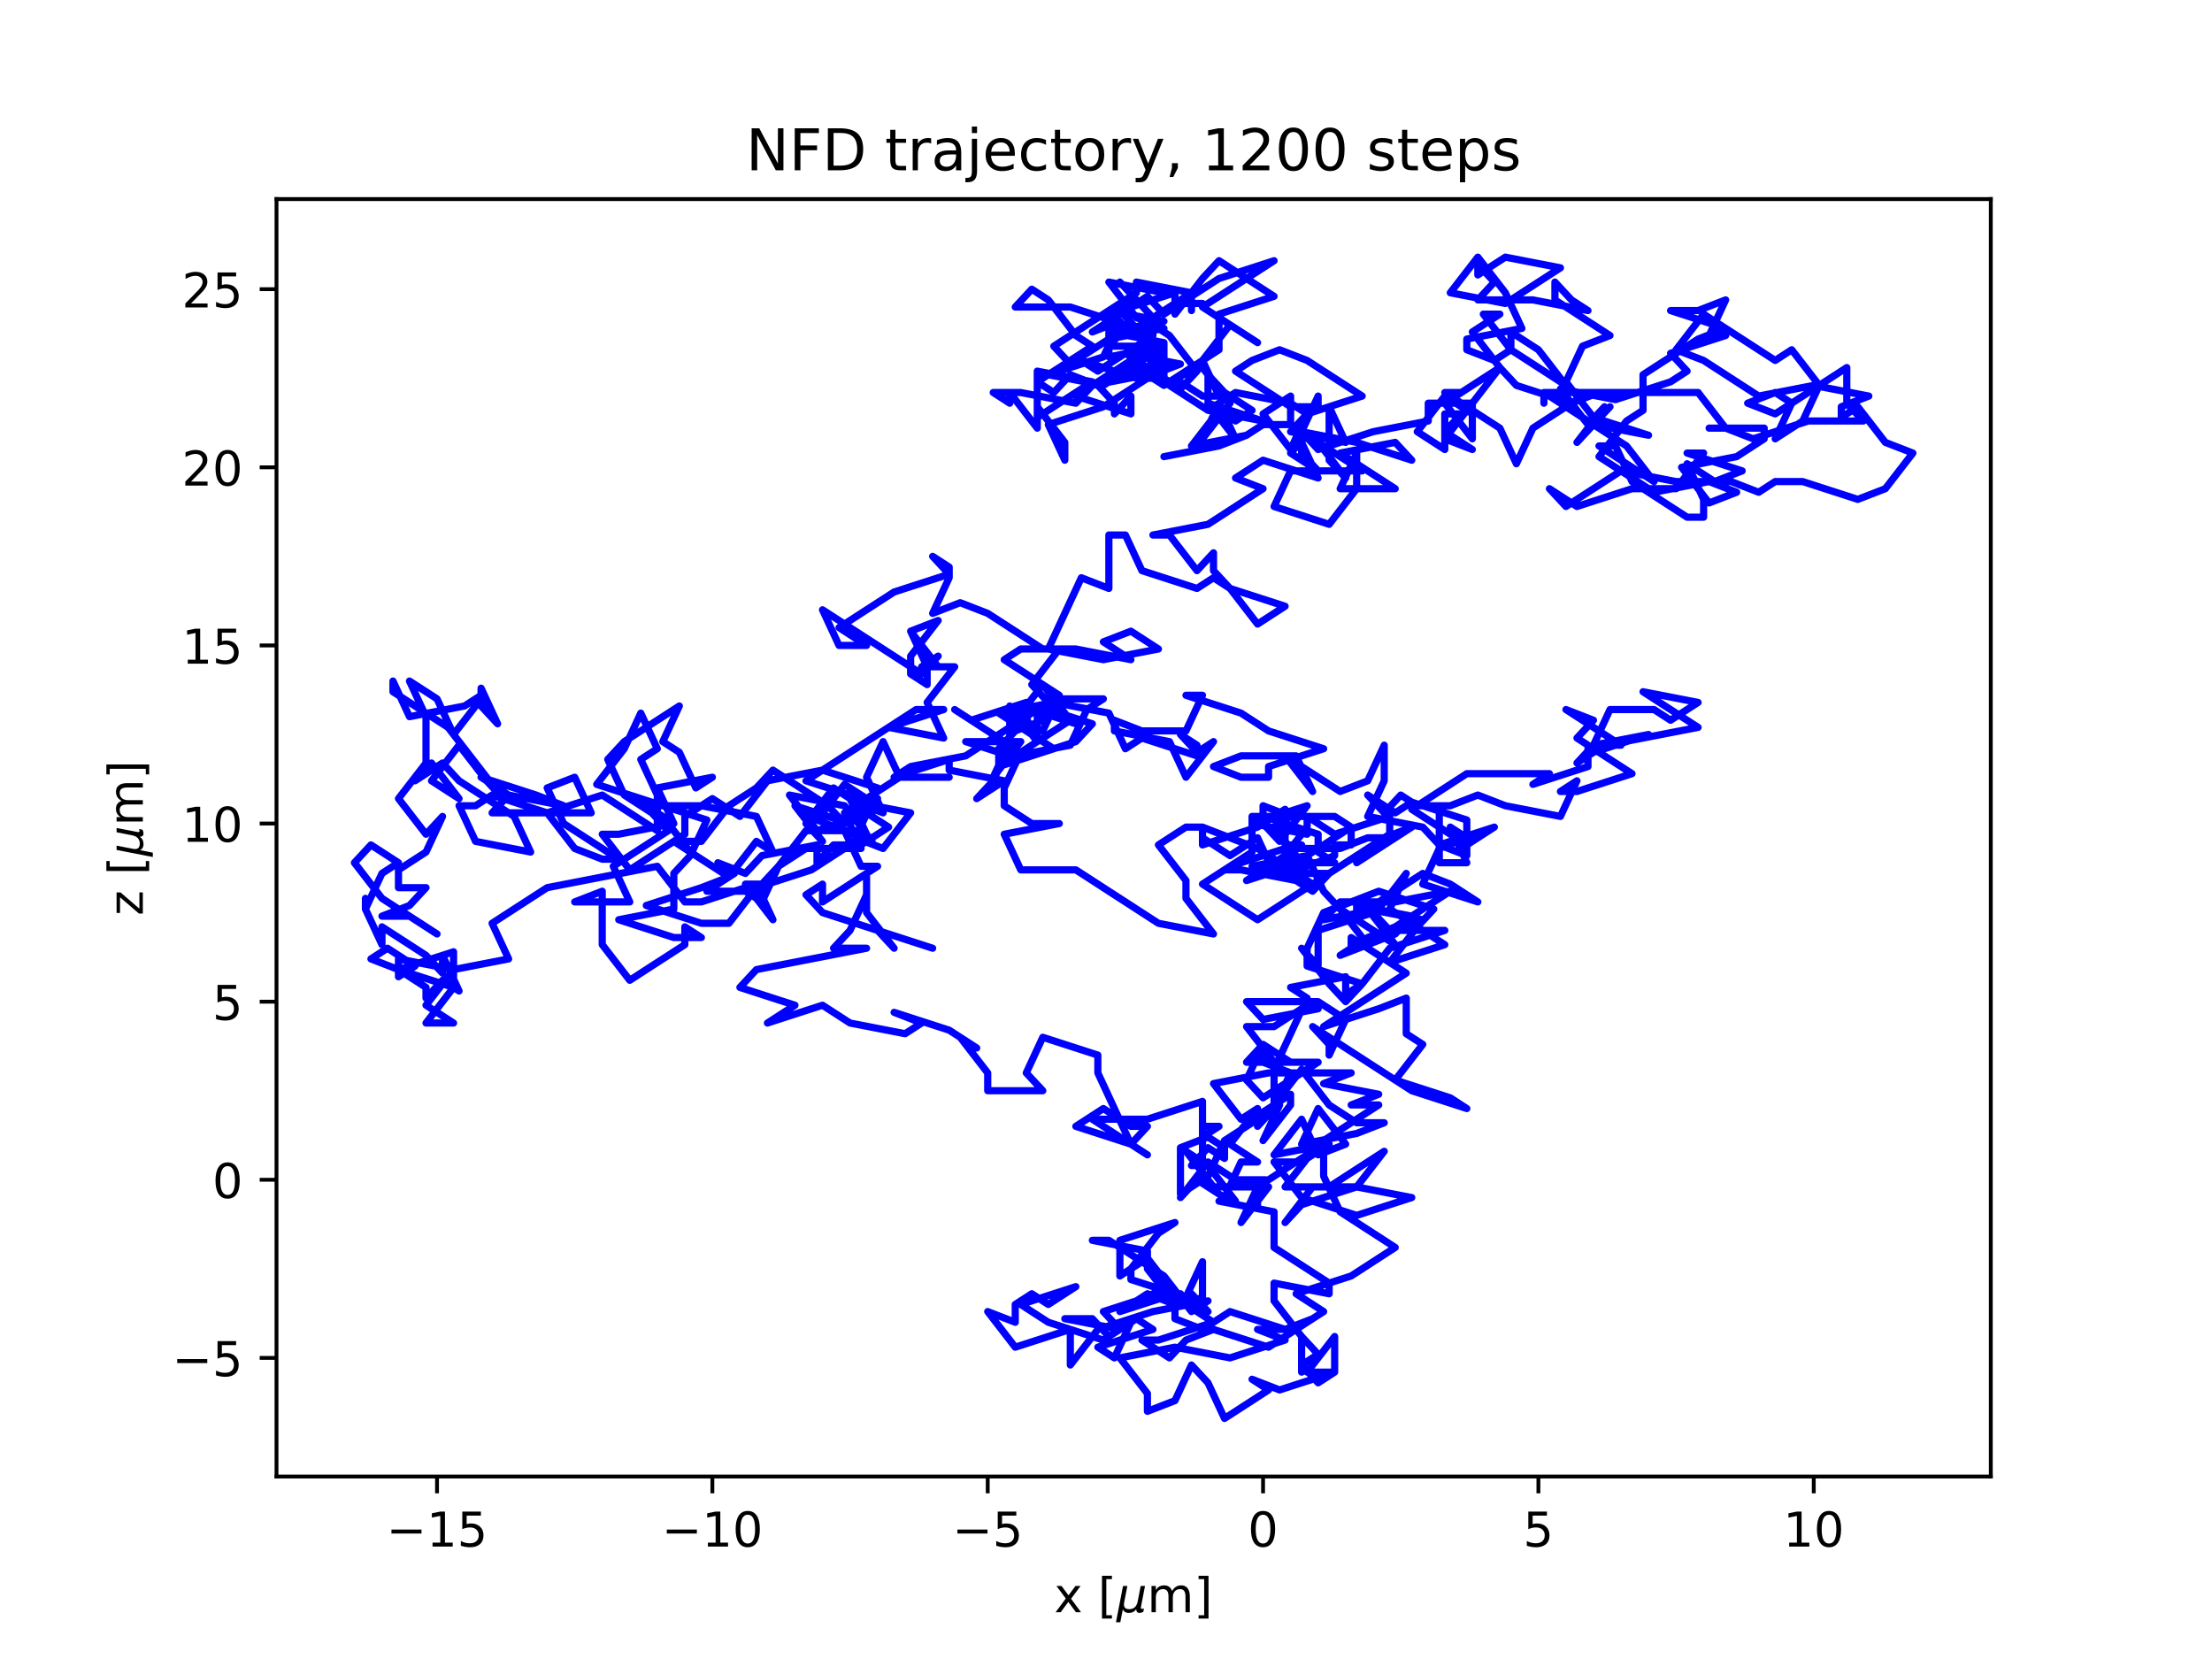 <?xml version="1.0" encoding="utf-8" standalone="no"?>
<!DOCTYPE svg PUBLIC "-//W3C//DTD SVG 1.1//EN"
  "http://www.w3.org/Graphics/SVG/1.1/DTD/svg11.dtd">
<!-- Created with matplotlib (https://matplotlib.org/) -->
<svg height="345.6pt" version="1.1" viewBox="0 0 460.8 345.6" width="460.8pt" xmlns="http://www.w3.org/2000/svg" xmlns:xlink="http://www.w3.org/1999/xlink">
 <defs>
  <style type="text/css">*{stroke-linecap:butt;stroke-linejoin:round;}</style>
 </defs>
 <g id="figure_1">
  <g id="patch_1">
   <path d="M 0 345.6 
L 460.8 345.6 
L 460.8 0 
L 0 0 
z
" style="fill:#ffffff;"/>
  </g>
  <g id="axes_1">
   <g id="patch_2">
    <path d="M 57.6 307.584 
L 414.72 307.584 
L 414.72 41.472 
L 57.6 41.472 
z
" style="fill:#ffffff;"/>
   </g>
   <g id="matplotlib.axis_1">
    <g id="xtick_1">
     <g id="line2d_1">
      <defs>
       <path d="M 0 0 
L 0 3.5 
" id="m01e7ae43e6" style="stroke:#000000;stroke-width:0.8;"/>
      </defs>
      <g>
       <use style="stroke:#000000;stroke-width:0.8;" x="91.041" xlink:href="#m01e7ae43e6" y="307.584"/>
      </g>
     </g>
     <g id="text_1">
      <!-- −15 -->
      <g transform="translate(80.488 322.182)scale(0.1 -0.1)">
       <defs>
        <path d="M 10.594 35.5 
L 73.188 35.5 
L 73.188 27.203 
L 10.594 27.203 
z
" id="DejaVuSans-8722"/>
        <path d="M 12.406 8.297 
L 28.516 8.297 
L 28.516 63.922 
L 10.984 60.406 
L 10.984 69.391 
L 28.422 72.906 
L 38.281 72.906 
L 38.281 8.297 
L 54.391 8.297 
L 54.391 0 
L 12.406 0 
z
" id="DejaVuSans-49"/>
        <path d="M 10.797 72.906 
L 49.516 72.906 
L 49.516 64.594 
L 19.828 64.594 
L 19.828 46.734 
Q 21.969 47.469 24.109 47.828 
Q 26.266 48.188 28.422 48.188 
Q 40.625 48.188 47.75 41.5 
Q 54.891 34.812 54.891 23.391 
Q 54.891 11.625 47.562 5.094 
Q 40.234 -1.422 26.906 -1.422 
Q 22.312 -1.422 17.547 -0.641 
Q 12.797 0.141 7.719 1.703 
L 7.719 11.625 
Q 12.109 9.234 16.797 8.062 
Q 21.484 6.891 26.703 6.891 
Q 35.156 6.891 40.078 11.328 
Q 45.016 15.766 45.016 23.391 
Q 45.016 31 40.078 35.438 
Q 35.156 39.891 26.703 39.891 
Q 22.75 39.891 18.812 39.016 
Q 14.891 38.141 10.797 36.281 
z
" id="DejaVuSans-53"/>
       </defs>
       <use xlink:href="#DejaVuSans-8722"/>
       <use x="83.789" xlink:href="#DejaVuSans-49"/>
       <use x="147.412" xlink:href="#DejaVuSans-53"/>
      </g>
     </g>
    </g>
    <g id="xtick_2">
     <g id="line2d_2">
      <g>
       <use style="stroke:#000000;stroke-width:0.8;" x="148.4" xlink:href="#m01e7ae43e6" y="307.584"/>
      </g>
     </g>
     <g id="text_2">
      <!-- −10 -->
      <g transform="translate(137.848 322.182)scale(0.1 -0.1)">
       <defs>
        <path d="M 31.781 66.406 
Q 24.172 66.406 20.328 58.906 
Q 16.5 51.422 16.5 36.375 
Q 16.5 21.391 20.328 13.891 
Q 24.172 6.391 31.781 6.391 
Q 39.453 6.391 43.281 13.891 
Q 47.125 21.391 47.125 36.375 
Q 47.125 51.422 43.281 58.906 
Q 39.453 66.406 31.781 66.406 
z
M 31.781 74.219 
Q 44.047 74.219 50.516 64.516 
Q 56.984 54.828 56.984 36.375 
Q 56.984 17.969 50.516 8.266 
Q 44.047 -1.422 31.781 -1.422 
Q 19.531 -1.422 13.062 8.266 
Q 6.594 17.969 6.594 36.375 
Q 6.594 54.828 13.062 64.516 
Q 19.531 74.219 31.781 74.219 
z
" id="DejaVuSans-48"/>
       </defs>
       <use xlink:href="#DejaVuSans-8722"/>
       <use x="83.789" xlink:href="#DejaVuSans-49"/>
       <use x="147.412" xlink:href="#DejaVuSans-48"/>
      </g>
     </g>
    </g>
    <g id="xtick_3">
     <g id="line2d_3">
      <g>
       <use style="stroke:#000000;stroke-width:0.8;" x="205.759" xlink:href="#m01e7ae43e6" y="307.584"/>
      </g>
     </g>
     <g id="text_3">
      <!-- −5 -->
      <g transform="translate(198.388 322.182)scale(0.1 -0.1)">
       <use xlink:href="#DejaVuSans-8722"/>
       <use x="83.789" xlink:href="#DejaVuSans-53"/>
      </g>
     </g>
    </g>
    <g id="xtick_4">
     <g id="line2d_4">
      <g>
       <use style="stroke:#000000;stroke-width:0.8;" x="263.119" xlink:href="#m01e7ae43e6" y="307.584"/>
      </g>
     </g>
     <g id="text_4">
      <!-- 0 -->
      <g transform="translate(259.938 322.182)scale(0.1 -0.1)">
       <use xlink:href="#DejaVuSans-48"/>
      </g>
     </g>
    </g>
    <g id="xtick_5">
     <g id="line2d_5">
      <g>
       <use style="stroke:#000000;stroke-width:0.8;" x="320.478" xlink:href="#m01e7ae43e6" y="307.584"/>
      </g>
     </g>
     <g id="text_5">
      <!-- 5 -->
      <g transform="translate(317.297 322.182)scale(0.1 -0.1)">
       <use xlink:href="#DejaVuSans-53"/>
      </g>
     </g>
    </g>
    <g id="xtick_6">
     <g id="line2d_6">
      <g>
       <use style="stroke:#000000;stroke-width:0.8;" x="377.838" xlink:href="#m01e7ae43e6" y="307.584"/>
      </g>
     </g>
     <g id="text_6">
      <!-- 10 -->
      <g transform="translate(371.475 322.182)scale(0.1 -0.1)">
       <use xlink:href="#DejaVuSans-49"/>
       <use x="63.623" xlink:href="#DejaVuSans-48"/>
      </g>
     </g>
    </g>
    <g id="text_7">
     <!-- x [${\mu}$m] -->
     <g transform="translate(219.61 335.862)scale(0.1 -0.1)">
      <defs>
       <path d="M 54.891 54.688 
L 35.109 28.078 
L 55.906 0 
L 45.312 0 
L 29.391 21.484 
L 13.484 0 
L 2.875 0 
L 24.125 28.609 
L 4.688 54.688 
L 15.281 54.688 
L 29.781 35.203 
L 44.281 54.688 
z
" id="DejaVuSans-120"/>
       <path id="DejaVuSans-32"/>
       <path d="M 8.594 75.984 
L 29.297 75.984 
L 29.297 69 
L 17.578 69 
L 17.578 -6.203 
L 29.297 -6.203 
L 29.297 -13.188 
L 8.594 -13.188 
z
" id="DejaVuSans-91"/>
       <path d="M -1.312 -20.797 
L 13.375 54.688 
L 22.406 54.688 
L 15.766 20.656 
Q 15.578 19.625 15.422 18.359 
Q 15.281 17.094 15.281 15.828 
Q 15.281 11.281 18.141 8.828 
Q 21 6.391 26.312 6.391 
Q 33.547 6.391 37.984 10.484 
Q 42.438 14.594 44 22.797 
L 50.203 54.688 
L 59.188 54.688 
L 51.031 12.641 
Q 50.828 11.719 50.75 11.031 
Q 50.688 10.359 50.688 9.812 
Q 50.688 8.297 51.297 7.594 
Q 51.906 6.891 53.219 6.891 
Q 53.719 6.891 54.562 7.125 
Q 55.422 7.375 56.984 8.016 
L 55.609 0.781 
Q 53.469 -0.297 51.516 -0.859 
Q 49.562 -1.422 47.703 -1.422 
Q 44.484 -1.422 42.656 0.625 
Q 40.828 2.688 40.828 6.297 
Q 38.094 2.391 34.297 0.484 
Q 30.516 -1.422 25.391 -1.422 
Q 20.844 -1.422 17.453 0.672 
Q 14.062 2.781 12.984 6.203 
L 7.719 -20.797 
z
" id="DejaVuSans-Oblique-956"/>
       <path d="M 52 44.188 
Q 55.375 50.25 60.062 53.125 
Q 64.75 56 71.094 56 
Q 79.641 56 84.281 50.016 
Q 88.922 44.047 88.922 33.016 
L 88.922 0 
L 79.891 0 
L 79.891 32.719 
Q 79.891 40.578 77.094 44.375 
Q 74.312 48.188 68.609 48.188 
Q 61.625 48.188 57.562 43.547 
Q 53.516 38.922 53.516 30.906 
L 53.516 0 
L 44.484 0 
L 44.484 32.719 
Q 44.484 40.625 41.703 44.406 
Q 38.922 48.188 33.109 48.188 
Q 26.219 48.188 22.156 43.531 
Q 18.109 38.875 18.109 30.906 
L 18.109 0 
L 9.078 0 
L 9.078 54.688 
L 18.109 54.688 
L 18.109 46.188 
Q 21.188 51.219 25.484 53.609 
Q 29.781 56 35.688 56 
Q 41.656 56 45.828 52.969 
Q 50 49.953 52 44.188 
z
" id="DejaVuSans-109"/>
       <path d="M 30.422 75.984 
L 30.422 -13.188 
L 9.719 -13.188 
L 9.719 -6.203 
L 21.391 -6.203 
L 21.391 69 
L 9.719 69 
L 9.719 75.984 
z
" id="DejaVuSans-93"/>
      </defs>
      <use transform="translate(0 0.016)" xlink:href="#DejaVuSans-120"/>
      <use transform="translate(59.18 0.016)" xlink:href="#DejaVuSans-32"/>
      <use transform="translate(90.967 0.016)" xlink:href="#DejaVuSans-91"/>
      <use transform="translate(129.98 0.016)" xlink:href="#DejaVuSans-Oblique-956"/>
      <use transform="translate(193.604 0.016)" xlink:href="#DejaVuSans-109"/>
      <use transform="translate(291.016 0.016)" xlink:href="#DejaVuSans-93"/>
     </g>
    </g>
   </g>
   <g id="matplotlib.axis_2">
    <g id="ytick_1">
     <g id="line2d_7">
      <defs>
       <path d="M 0 0 
L -3.5 0 
" id="mb84fc7df20" style="stroke:#000000;stroke-width:0.8;"/>
      </defs>
      <g>
       <use style="stroke:#000000;stroke-width:0.8;" x="57.6" xlink:href="#mb84fc7df20" y="282.873"/>
      </g>
     </g>
     <g id="text_8">
      <!-- −5 -->
      <g transform="translate(35.858 286.672)scale(0.1 -0.1)">
       <use xlink:href="#DejaVuSans-8722"/>
       <use x="83.789" xlink:href="#DejaVuSans-53"/>
      </g>
     </g>
    </g>
    <g id="ytick_2">
     <g id="line2d_8">
      <g>
       <use style="stroke:#000000;stroke-width:0.8;" x="57.6" xlink:href="#mb84fc7df20" y="245.768"/>
      </g>
     </g>
     <g id="text_9">
      <!-- 0 -->
      <g transform="translate(44.237 249.567)scale(0.1 -0.1)">
       <use xlink:href="#DejaVuSans-48"/>
      </g>
     </g>
    </g>
    <g id="ytick_3">
     <g id="line2d_9">
      <g>
       <use style="stroke:#000000;stroke-width:0.8;" x="57.6" xlink:href="#mb84fc7df20" y="208.664"/>
      </g>
     </g>
     <g id="text_10">
      <!-- 5 -->
      <g transform="translate(44.237 212.463)scale(0.1 -0.1)">
       <use xlink:href="#DejaVuSans-53"/>
      </g>
     </g>
    </g>
    <g id="ytick_4">
     <g id="line2d_10">
      <g>
       <use style="stroke:#000000;stroke-width:0.8;" x="57.6" xlink:href="#mb84fc7df20" y="171.56"/>
      </g>
     </g>
     <g id="text_11">
      <!-- 10 -->
      <g transform="translate(37.875 175.359)scale(0.1 -0.1)">
       <use xlink:href="#DejaVuSans-49"/>
       <use x="63.623" xlink:href="#DejaVuSans-48"/>
      </g>
     </g>
    </g>
    <g id="ytick_5">
     <g id="line2d_11">
      <g>
       <use style="stroke:#000000;stroke-width:0.8;" x="57.6" xlink:href="#mb84fc7df20" y="134.455"/>
      </g>
     </g>
     <g id="text_12">
      <!-- 15 -->
      <g transform="translate(37.875 138.255)scale(0.1 -0.1)">
       <use xlink:href="#DejaVuSans-49"/>
       <use x="63.623" xlink:href="#DejaVuSans-53"/>
      </g>
     </g>
    </g>
    <g id="ytick_6">
     <g id="line2d_12">
      <g>
       <use style="stroke:#000000;stroke-width:0.8;" x="57.6" xlink:href="#mb84fc7df20" y="97.351"/>
      </g>
     </g>
     <g id="text_13">
      <!-- 20 -->
      <g transform="translate(37.875 101.15)scale(0.1 -0.1)">
       <defs>
        <path d="M 19.188 8.297 
L 53.609 8.297 
L 53.609 0 
L 7.328 0 
L 7.328 8.297 
Q 12.938 14.109 22.625 23.891 
Q 32.328 33.688 34.812 36.531 
Q 39.547 41.844 41.422 45.531 
Q 43.312 49.219 43.312 52.781 
Q 43.312 58.594 39.234 62.25 
Q 35.156 65.922 28.609 65.922 
Q 23.969 65.922 18.812 64.312 
Q 13.672 62.703 7.812 59.422 
L 7.812 69.391 
Q 13.766 71.781 18.938 73 
Q 24.125 74.219 28.422 74.219 
Q 39.75 74.219 46.484 68.547 
Q 53.219 62.891 53.219 53.422 
Q 53.219 48.922 51.531 44.891 
Q 49.859 40.875 45.406 35.406 
Q 44.188 33.984 37.641 27.219 
Q 31.109 20.453 19.188 8.297 
z
" id="DejaVuSans-50"/>
       </defs>
       <use xlink:href="#DejaVuSans-50"/>
       <use x="63.623" xlink:href="#DejaVuSans-48"/>
      </g>
     </g>
    </g>
    <g id="ytick_7">
     <g id="line2d_13">
      <g>
       <use style="stroke:#000000;stroke-width:0.8;" x="57.6" xlink:href="#mb84fc7df20" y="60.247"/>
      </g>
     </g>
     <g id="text_14">
      <!-- 25 -->
      <g transform="translate(37.875 64.046)scale(0.1 -0.1)">
       <use xlink:href="#DejaVuSans-50"/>
       <use x="63.623" xlink:href="#DejaVuSans-53"/>
      </g>
     </g>
    </g>
    <g id="text_15">
     <!-- z [${\mu}$m] -->
     <g transform="translate(29.758 190.728)rotate(-90)scale(0.1 -0.1)">
      <defs>
       <path d="M 5.516 54.688 
L 48.188 54.688 
L 48.188 46.484 
L 14.406 7.172 
L 48.188 7.172 
L 48.188 0 
L 4.297 0 
L 4.297 8.203 
L 38.094 47.516 
L 5.516 47.516 
z
" id="DejaVuSans-122"/>
      </defs>
      <use transform="translate(0 0.016)" xlink:href="#DejaVuSans-122"/>
      <use transform="translate(52.49 0.016)" xlink:href="#DejaVuSans-32"/>
      <use transform="translate(84.277 0.016)" xlink:href="#DejaVuSans-91"/>
      <use transform="translate(123.291 0.016)" xlink:href="#DejaVuSans-Oblique-956"/>
      <use transform="translate(186.914 0.016)" xlink:href="#DejaVuSans-109"/>
      <use transform="translate(284.326 0.016)" xlink:href="#DejaVuSans-93"/>
     </g>
    </g>
   </g>
   <g id="line2d_14">
    <path clip-path="url(#ped3e2e5b19)" d="M 263.119 245.768 
L 257.383 245.768 
L 251.647 242.058 
L 245.911 249.479 
L 249.353 245.768 
L 255.089 249.479 
L 258.53 242.058 
L 261.972 242.058 
L 256.236 238.347 
L 261.972 230.927 
L 258.53 233.153 
L 252.794 225.732 
L 264.266 223.506 
L 281.474 223.506 
L 275.738 225.732 
L 287.21 227.958 
L 281.474 230.184 
L 287.21 230.184 
L 275.738 237.605 
L 275.738 245.026 
L 279.18 252.447 
L 290.651 259.868 
L 281.474 265.805 
L 270.002 269.515 
L 275.738 273.225 
L 264.266 280.646 
L 252.794 276.936 
L 247.058 279.162 
L 243.617 282.873 
L 237.881 279.162 
L 241.322 279.162 
L 252.794 275.452 
L 249.353 273.225 
L 245.911 269.515 
L 240.175 269.515 
L 251.647 273.225 
L 248.205 269.515 
L 244.764 271.741 
L 239.028 264.32 
L 239.028 260.61 
L 239.028 260.61 
L 227.556 258.384 
L 230.998 258.384 
L 242.47 265.805 
L 248.205 273.225 
L 251.647 270.999 
L 240.175 273.225 
L 228.703 276.936 
L 222.967 284.357 
L 222.967 276.936 
L 211.495 280.646 
L 205.759 273.225 
L 211.495 275.452 
L 211.495 271.741 
L 214.937 269.515 
L 218.379 271.741 
L 224.115 268.031 
L 212.643 271.741 
L 218.379 275.452 
L 229.85 279.162 
L 235.586 275.452 
L 232.145 282.873 
L 228.703 280.646 
L 240.175 276.936 
L 236.734 274.71 
L 230.998 278.42 
L 227.556 274.71 
L 221.82 274.71 
L 233.292 276.936 
L 229.85 273.225 
L 241.322 269.515 
L 244.764 271.741 
L 239.028 269.515 
L 233.292 273.225 
L 244.764 269.515 
L 239.028 262.094 
L 233.292 265.805 
L 233.292 258.384 
L 233.292 258.384 
L 244.764 254.673 
L 241.322 256.9 
L 235.586 264.32 
L 235.586 266.547 
L 247.058 270.257 
L 250.5 262.836 
L 250.5 270.257 
L 244.764 272.483 
L 244.764 274.71 
L 250.5 276.936 
L 256.236 273.225 
L 267.708 276.936 
L 273.444 274.71 
L 267.708 276.936 
L 261.972 276.936 
L 267.708 279.162 
L 256.236 282.873 
L 244.764 280.646 
L 233.292 282.873 
L 239.028 290.293 
L 239.028 294.004 
L 244.764 291.778 
L 248.205 284.357 
L 251.647 288.067 
L 255.089 295.488 
L 264.266 289.551 
L 260.825 287.325 
L 266.561 289.551 
L 278.032 285.841 
L 278.032 278.42 
L 272.296 285.841 
L 278.032 285.841 
L 274.591 288.067 
L 271.149 284.357 
L 274.591 282.13 
L 271.149 278.42 
L 271.149 285.841 
L 271.149 278.42 
L 265.413 270.999 
L 265.413 267.289 
L 276.885 269.515 
L 276.885 267.289 
L 265.413 259.868 
L 265.413 252.447 
L 253.941 250.221 
L 257.383 250.221 
L 251.647 242.8 
L 248.205 242.8 
L 251.647 239.089 
L 255.089 241.316 
L 255.089 239.089 
L 251.647 236.863 
L 245.911 239.089 
L 245.911 248.737 
L 251.647 245.026 
L 255.089 237.605 
L 266.561 230.184 
L 263.119 237.605 
L 268.855 230.184 
L 268.855 227.958 
L 265.413 230.184 
L 265.413 222.764 
L 272.296 207.922 
L 268.855 205.696 
L 280.327 203.469 
L 280.327 207.18 
L 283.768 204.954 
L 280.327 208.664 
L 276.885 204.954 
L 271.149 197.533 
L 274.591 201.243 
L 274.591 193.822 
L 286.063 190.112 
L 289.504 193.822 
L 300.976 193.822 
L 289.504 197.533 
L 283.768 204.954 
L 272.296 201.243 
L 272.296 197.533 
L 275.738 190.112 
L 275.738 190.112 
L 287.21 185.659 
L 298.682 189.37 
L 295.24 193.08 
L 289.504 200.501 
L 300.976 196.791 
L 289.504 189.37 
L 292.946 181.949 
L 287.21 189.37 
L 275.738 191.596 
L 279.18 187.886 
L 290.651 187.886 
L 302.123 185.659 
L 290.651 193.08 
L 284.916 195.306 
L 279.18 199.017 
L 284.916 196.791 
L 279.18 189.37 
L 290.651 196.791 
L 284.916 189.37 
L 296.387 191.596 
L 284.916 195.306 
L 281.474 197.533 
L 281.474 195.306 
L 292.946 202.727 
L 275.738 213.859 
L 287.21 210.148 
L 292.946 207.922 
L 292.946 215.343 
L 296.387 217.569 
L 290.651 224.99 
L 302.123 228.7 
L 305.565 230.927 
L 294.093 227.216 
L 273.444 213.859 
L 276.885 217.569 
L 276.885 219.795 
L 280.327 212.374 
L 274.591 208.664 
L 259.677 208.664 
L 259.677 208.664 
L 263.119 212.374 
L 274.591 210.148 
L 271.149 210.148 
L 265.413 213.859 
L 259.677 213.859 
L 265.413 221.279 
L 259.677 221.279 
L 263.119 217.569 
L 268.855 221.279 
L 263.119 221.279 
L 274.591 221.279 
L 263.119 228.7 
L 259.677 224.99 
L 263.119 217.569 
L 263.119 221.279 
L 268.855 223.506 
L 265.413 230.927 
L 265.413 230.927 
L 261.972 234.637 
L 261.972 232.411 
L 265.413 230.184 
L 271.149 222.764 
L 276.885 230.184 
L 282.621 233.895 
L 288.357 233.895 
L 282.621 236.121 
L 271.149 238.347 
L 274.591 230.927 
L 280.327 238.347 
L 274.591 240.574 
L 271.149 233.153 
L 265.413 240.574 
L 276.885 238.347 
L 271.149 242.058 
L 265.413 242.058 
L 271.149 249.479 
L 282.621 253.189 
L 294.093 249.479 
L 282.621 247.252 
L 271.149 247.252 
L 276.885 247.252 
L 288.357 239.832 
L 282.621 247.252 
L 271.149 250.963 
L 267.708 254.673 
L 273.444 247.252 
L 267.708 247.252 
L 273.444 239.832 
L 261.972 247.252 
L 261.972 250.963 
L 261.972 247.252 
L 258.53 254.673 
L 264.266 247.252 
L 252.794 247.252 
L 247.058 239.832 
L 250.5 242.058 
L 250.5 234.637 
L 253.941 234.637 
L 250.5 236.863 
L 250.5 236.863 
L 250.5 229.442 
L 239.028 233.153 
L 227.556 233.153 
L 239.028 240.574 
L 235.586 238.347 
L 239.028 234.637 
L 235.586 234.637 
L 229.85 230.927 
L 224.115 234.637 
L 235.586 238.347 
L 228.703 223.506 
L 228.703 219.795 
L 217.231 216.085 
L 213.79 223.506 
L 217.231 227.216 
L 205.759 227.216 
L 205.759 223.506 
L 200.024 216.085 
L 203.465 218.311 
L 197.729 214.601 
L 186.257 210.89 
L 191.993 213.116 
L 188.552 215.343 
L 177.08 213.116 
L 171.344 209.406 
L 159.872 213.116 
L 165.608 209.406 
L 154.136 205.696 
L 157.578 201.985 
L 180.521 197.533 
L 173.638 197.533 
L 177.08 193.822 
L 180.521 186.401 
L 180.521 182.691 
L 180.521 190.112 
L 186.257 197.533 
L 182.816 193.822 
L 194.288 197.533 
L 171.344 190.112 
L 167.902 186.401 
L 171.344 184.175 
L 171.344 187.886 
L 182.816 180.465 
L 179.374 180.465 
L 175.933 173.044 
L 179.374 173.044 
L 167.902 173.044 
L 162.166 180.465 
L 158.725 184.175 
L 155.283 184.175 
L 161.019 191.596 
L 157.578 184.175 
L 146.106 187.886 
L 142.664 187.886 
L 136.928 180.465 
L 113.984 184.917 
L 102.512 192.338 
L 105.954 199.759 
L 94.482 201.985 
L 83.01 199.759 
L 83.01 203.469 
L 86.452 201.243 
L 80.716 197.533 
L 77.274 199.759 
L 83.01 201.985 
L 94.482 205.696 
L 88.746 213.116 
L 94.482 213.116 
L 88.746 209.406 
L 94.482 201.985 
L 94.482 205.696 
L 94.482 198.275 
L 83.01 201.985 
L 88.746 205.696 
L 88.746 207.922 
L 92.188 204.211 
L 95.629 206.438 
L 92.188 199.017 
L 92.188 202.727 
L 88.746 199.017 
L 79.569 193.08 
L 79.569 196.791 
L 76.127 189.37 
L 76.127 187.143 
L 76.127 189.37 
L 79.569 181.949 
L 83.01 179.723 
L 77.274 176.012 
L 73.833 179.723 
L 79.569 187.143 
L 91.041 194.564 
L 85.305 190.854 
L 79.569 190.854 
L 85.305 188.628 
L 88.746 184.917 
L 83.01 184.917 
L 83.01 181.207 
L 88.746 177.496 
L 92.188 170.075 
L 88.746 173.786 
L 83.01 166.365 
L 88.746 158.944 
L 88.746 158.944 
L 88.746 149.297 
L 85.305 141.876 
L 91.041 145.587 
L 94.482 153.008 
L 100.218 145.587 
L 100.218 143.36 
L 103.66 150.781 
L 100.218 147.071 
L 100.218 144.845 
L 96.777 147.071 
L 85.305 149.297 
L 81.863 141.876 
L 81.863 144.102 
L 93.335 151.523 
L 104.807 166.365 
L 101.365 162.655 
L 95.629 155.234 
L 89.893 162.655 
L 95.629 166.365 
L 89.893 158.944 
L 86.452 162.655 
L 92.188 158.944 
L 95.629 162.655 
L 107.101 170.075 
L 110.543 177.496 
L 99.071 175.27 
L 95.629 167.849 
L 99.071 167.849 
L 102.512 165.623 
L 113.984 169.333 
L 102.512 169.333 
L 105.954 165.623 
L 117.426 167.849 
L 111.69 165.623 
L 100.218 161.913 
L 111.69 169.333 
L 123.162 169.333 
L 119.72 161.913 
L 113.984 164.139 
L 117.426 171.56 
L 128.898 178.981 
L 125.456 178.981 
L 119.72 176.754 
L 113.984 169.333 
L 125.456 165.623 
L 136.928 173.044 
L 136.928 165.623 
L 133.487 158.202 
L 136.928 155.976 
L 133.487 148.555 
L 130.045 155.976 
L 124.309 163.397 
L 147.253 170.818 
L 143.811 178.238 
L 140.37 181.949 
L 140.37 189.37 
L 128.898 191.596 
L 140.37 195.306 
L 146.106 195.306 
L 142.664 193.08 
L 142.664 196.791 
L 131.192 204.211 
L 125.456 196.791 
L 125.456 185.659 
L 119.72 187.886 
L 131.192 187.886 
L 127.751 180.465 
L 139.223 173.044 
L 135.781 169.333 
L 130.045 165.623 
L 126.603 158.202 
L 130.045 154.492 
L 141.517 147.071 
L 138.075 154.492 
L 141.517 156.718 
L 144.958 164.139 
L 148.4 161.913 
L 136.928 164.139 
L 140.37 171.56 
L 128.898 173.786 
L 125.456 173.786 
L 131.192 181.207 
L 142.664 173.786 
L 142.664 170.075 
L 148.4 166.365 
L 154.136 170.075 
L 159.872 162.655 
L 171.344 160.428 
L 182.816 164.139 
L 177.08 171.56 
L 177.08 169.333 
L 177.08 171.56 
L 165.608 167.849 
L 171.344 175.27 
L 167.902 171.56 
L 173.638 164.139 
L 177.08 166.365 
L 180.521 173.786 
L 169.049 181.207 
L 157.578 184.917 
L 151.842 192.338 
L 146.106 192.338 
L 134.634 188.628 
L 146.106 184.917 
L 151.842 182.691 
L 140.37 175.27 
L 151.842 182.691 
L 157.578 175.27 
L 161.019 177.496 
L 157.578 170.075 
L 146.106 167.849 
L 134.634 167.849 
L 138.075 170.075 
L 143.811 177.496 
L 143.811 177.496 
L 140.37 175.27 
L 146.106 175.27 
L 151.842 167.849 
L 157.578 164.139 
L 161.019 160.428 
L 172.491 167.849 
L 175.933 171.56 
L 181.669 169.333 
L 170.197 173.044 
L 164.461 165.623 
L 175.933 167.849 
L 181.669 175.27 
L 170.197 170.818 
L 175.933 163.397 
L 181.669 167.107 
L 178.227 174.528 
L 183.963 176.754 
L 189.699 169.333 
L 178.227 167.107 
L 183.963 169.333 
L 180.521 161.913 
L 180.521 161.913 
L 183.963 154.492 
L 187.404 161.913 
L 175.933 169.333 
L 179.374 176.754 
L 167.902 176.754 
L 162.166 180.465 
L 158.725 187.886 
L 155.283 185.659 
L 158.725 185.659 
L 147.253 185.659 
L 152.989 181.949 
L 149.547 179.723 
L 155.283 181.949 
L 158.725 178.238 
L 170.197 176.012 
L 170.197 179.723 
L 173.638 176.012 
L 179.374 176.012 
L 185.11 172.302 
L 179.374 168.591 
L 182.816 166.365 
L 179.374 166.365 
L 167.902 162.655 
L 190.846 147.813 
L 196.582 147.813 
L 185.11 151.523 
L 196.582 153.75 
L 193.14 146.329 
L 198.876 138.908 
L 195.435 138.908 
L 189.699 131.487 
L 195.435 129.261 
L 189.699 136.682 
L 189.699 140.392 
L 193.14 142.618 
L 193.14 138.908 
L 189.699 131.487 
L 195.435 138.908 
L 191.993 138.908 
L 195.435 136.682 
L 191.993 140.392 
L 171.344 127.035 
L 174.785 134.455 
L 180.521 134.455 
L 174.785 130.745 
L 186.257 123.324 
L 197.729 119.614 
L 194.288 115.903 
L 197.729 118.129 
L 197.729 120.356 
L 194.288 127.777 
L 200.024 125.55 
L 205.759 127.777 
L 217.231 135.197 
L 220.673 135.197 
L 214.937 142.618 
L 218.379 146.329 
L 201.171 157.46 
L 189.699 159.686 
L 186.257 161.913 
L 197.729 161.913 
L 186.257 161.913 
L 197.729 158.202 
L 197.729 160.428 
L 209.201 162.655 
L 203.465 166.365 
L 206.907 162.655 
L 210.348 155.234 
L 198.876 147.813 
L 202.318 150.039 
L 213.79 146.329 
L 217.231 148.555 
L 213.79 146.329 
L 217.231 150.039 
L 211.495 152.265 
L 208.054 155.976 
L 208.054 159.686 
L 219.526 155.976 
L 208.054 148.555 
L 219.526 146.329 
L 230.998 148.555 
L 234.439 155.976 
L 237.881 153.75 
L 249.353 157.46 
L 249.353 155.234 
L 245.911 153.008 
L 249.353 156.718 
L 252.794 154.492 
L 247.058 161.913 
L 243.617 154.492 
L 232.145 152.265 
L 232.145 150.039 
L 237.881 152.265 
L 247.058 152.265 
L 250.5 144.845 
L 247.058 144.845 
L 258.53 148.555 
L 264.266 152.265 
L 275.738 155.976 
L 264.266 159.686 
L 264.266 161.913 
L 258.53 161.913 
L 252.794 159.686 
L 258.53 157.46 
L 270.002 157.46 
L 273.444 164.881 
L 267.708 157.46 
L 279.18 164.881 
L 284.916 162.655 
L 288.357 155.234 
L 288.357 162.655 
L 284.916 170.075 
L 296.387 172.302 
L 299.829 176.012 
L 305.565 178.238 
L 305.565 170.818 
L 294.093 167.107 
L 290.651 169.333 
L 284.916 165.623 
L 284.916 165.623 
L 288.357 169.333 
L 291.799 165.623 
L 295.24 167.849 
L 302.123 167.849 
L 307.859 165.623 
L 313.595 167.849 
L 325.067 170.075 
L 328.509 162.655 
L 325.067 164.881 
L 328.509 164.881 
L 339.981 161.17 
L 328.509 153.75 
L 331.95 150.039 
L 326.214 147.813 
L 337.686 155.234 
L 331.95 155.234 
L 343.422 153.008 
L 331.95 156.718 
L 328.509 158.944 
L 331.95 155.234 
L 335.392 147.813 
L 344.569 147.813 
L 348.011 150.039 
L 353.747 146.329 
L 342.275 144.102 
L 353.747 151.523 
L 330.803 155.976 
L 330.803 155.976 
L 330.803 159.686 
L 319.331 163.397 
L 322.773 161.17 
L 305.565 161.17 
L 294.093 168.591 
L 305.565 176.012 
L 311.301 172.302 
L 299.829 176.012 
L 299.829 168.591 
L 299.829 179.723 
L 305.565 179.723 
L 302.123 172.302 
L 305.565 174.528 
L 299.829 176.754 
L 296.387 184.175 
L 307.859 187.886 
L 302.123 184.175 
L 296.387 181.949 
L 282.621 190.854 
L 282.621 188.628 
L 294.093 190.854 
L 290.651 194.564 
L 284.916 196.791 
L 279.18 189.37 
L 275.738 185.659 
L 272.296 178.238 
L 260.825 180.465 
L 272.296 180.465 
L 278.032 178.238 
L 278.032 176.012 
L 281.474 176.012 
L 281.474 172.302 
L 270.002 179.723 
L 281.474 172.302 
L 278.032 170.075 
L 263.119 170.075 
L 274.591 173.786 
L 274.591 177.496 
L 278.032 179.723 
L 266.561 179.723 
L 272.296 172.302 
L 272.296 170.075 
L 272.296 173.786 
L 260.825 171.56 
L 272.296 167.849 
L 266.561 175.27 
L 263.119 171.56 
L 263.119 167.849 
L 268.855 170.075 
L 265.413 172.302 
L 271.149 179.723 
L 259.677 183.433 
L 271.149 176.012 
L 267.708 176.012 
L 267.708 168.591 
L 261.972 172.302 
L 250.5 176.012 
L 250.5 172.302 
L 261.972 176.754 
L 273.444 184.175 
L 261.972 191.596 
L 250.5 184.175 
L 256.236 180.465 
L 267.708 176.754 
L 279.18 176.754 
L 284.916 174.528 
L 288.357 174.528 
L 294.093 172.302 
L 282.621 179.723 
L 286.063 176.012 
L 289.504 173.786 
L 272.296 184.917 
L 289.504 173.786 
L 289.504 170.075 
L 278.032 173.786 
L 272.296 170.075 
L 260.825 170.075 
L 260.825 177.496 
L 255.089 181.207 
L 258.53 181.207 
L 270.002 183.433 
L 273.444 185.659 
L 276.885 181.949 
L 265.413 181.949 
L 261.972 174.528 
L 256.236 178.238 
L 250.5 174.528 
L 250.5 172.302 
L 247.058 172.302 
L 241.322 176.012 
L 247.058 183.433 
L 247.058 187.143 
L 252.794 194.564 
L 241.322 192.338 
L 224.115 181.207 
L 212.643 181.207 
L 212.643 181.207 
L 209.201 173.786 
L 220.673 171.56 
L 214.937 171.56 
L 209.201 167.849 
L 209.201 164.139 
L 212.643 156.718 
L 216.084 154.492 
L 216.084 147.071 
L 212.643 150.781 
L 216.084 147.071 
L 227.556 150.781 
L 224.115 154.492 
L 212.643 158.202 
L 201.171 154.492 
L 212.643 154.492 
L 206.907 161.913 
L 210.348 154.492 
L 210.348 147.071 
L 216.084 154.492 
L 212.643 147.071 
L 224.115 150.781 
L 218.379 147.071 
L 221.82 149.297 
L 218.379 145.587 
L 229.85 145.587 
L 226.409 147.813 
L 222.967 155.234 
L 211.495 157.46 
L 222.967 150.039 
L 217.231 142.618 
L 211.495 150.039 
L 217.231 152.265 
L 220.673 144.845 
L 209.201 137.424 
L 212.643 135.197 
L 224.115 135.197 
L 224.115 135.197 
L 235.586 137.424 
L 229.85 133.713 
L 235.586 131.487 
L 241.322 135.197 
L 229.85 137.424 
L 218.379 135.197 
L 225.262 120.356 
L 230.998 122.582 
L 230.998 111.451 
L 234.439 111.451 
L 237.881 118.872 
L 249.353 122.582 
L 252.794 120.356 
L 256.236 122.582 
L 267.708 126.292 
L 261.972 130.003 
L 256.236 122.582 
L 252.794 118.872 
L 252.794 115.161 
L 249.353 118.872 
L 243.617 111.451 
L 240.175 111.451 
L 251.647 109.224 
L 263.119 101.804 
L 257.383 99.577 
L 263.119 95.867 
L 274.591 99.577 
L 271.149 92.156 
L 271.149 94.383 
L 274.591 98.093 
L 268.855 94.383 
L 272.296 90.672 
L 283.768 98.093 
L 268.855 98.093 
L 265.413 105.514 
L 276.885 109.224 
L 282.621 101.804 
L 282.621 94.383 
L 282.621 94.383 
L 279.18 101.804 
L 290.651 101.804 
L 279.18 94.383 
L 290.651 92.156 
L 294.093 95.867 
L 282.621 92.156 
L 271.149 89.93 
L 274.591 82.509 
L 274.591 84.736 
L 268.855 84.736 
L 257.383 77.315 
L 260.825 75.088 
L 266.561 72.862 
L 272.296 75.088 
L 283.768 82.509 
L 272.296 86.22 
L 268.855 93.641 
L 263.119 86.22 
L 268.855 82.509 
L 268.855 88.446 
L 263.119 88.446 
L 259.677 90.672 
L 253.941 92.899 
L 242.47 95.125 
L 253.941 92.899 
L 259.677 90.672 
L 248.205 92.899 
L 253.941 85.478 
L 257.383 87.704 
L 260.825 85.478 
L 255.089 81.767 
L 251.647 78.057 
L 251.647 85.478 
L 240.175 78.057 
L 245.911 75.831 
L 234.439 73.604 
L 237.881 71.378 
L 241.322 78.799 
L 235.586 75.088 
L 224.115 82.509 
L 235.586 86.22 
L 235.586 82.509 
L 232.145 86.22 
L 232.145 83.994 
L 232.145 83.994 
L 228.703 80.283 
L 222.967 78.057 
L 219.526 81.767 
L 216.084 79.541 
L 216.084 77.315 
L 227.556 79.541 
L 216.084 86.962 
L 216.084 79.541 
L 227.556 72.12 
L 224.115 69.894 
L 218.379 62.473 
L 214.937 60.247 
L 211.495 63.957 
L 222.967 63.957 
L 234.439 67.668 
L 240.175 69.894 
L 240.175 67.668 
L 243.617 69.894 
L 249.353 77.315 
L 245.911 81.025 
L 234.439 73.604 
L 228.703 77.315 
L 225.262 75.088 
L 236.734 78.799 
L 242.47 78.799 
L 242.47 71.378 
L 230.998 69.152 
L 242.47 66.926 
L 230.998 64.699 
L 230.998 72.12 
L 242.47 72.12 
L 230.998 74.346 
L 230.998 72.12 
L 234.439 68.41 
L 222.967 75.831 
L 219.526 72.12 
L 236.734 60.989 
L 230.998 64.699 
L 236.734 62.473 
L 233.292 58.763 
L 240.175 66.183 
L 236.734 68.41 
L 230.998 70.636 
L 242.47 68.41 
L 236.734 66.183 
L 230.998 58.763 
L 242.47 60.989 
L 236.734 58.763 
L 248.205 60.989 
L 248.205 64.699 
L 248.205 60.989 
L 236.734 68.41 
L 233.292 64.699 
L 244.764 60.989 
L 244.764 63.215 
L 250.5 63.215 
L 244.764 63.215 
L 244.764 65.441 
L 250.5 58.021 
L 253.941 54.31 
L 265.413 61.731 
L 253.941 65.441 
L 253.941 72.862 
L 253.941 72.862 
L 242.47 80.283 
L 239.028 78.057 
L 239.028 78.057 
L 227.556 80.283 
L 224.115 83.994 
L 212.643 81.767 
L 206.907 81.767 
L 210.348 83.994 
L 210.348 81.767 
L 216.084 89.188 
L 216.084 84.736 
L 221.82 92.156 
L 221.82 95.867 
L 218.379 88.446 
L 229.85 84.736 
L 241.322 77.315 
L 235.586 77.315 
L 241.322 77.315 
L 241.322 72.862 
L 229.85 80.283 
L 218.379 78.057 
L 229.85 74.346 
L 233.292 66.926 
L 227.556 69.152 
L 239.028 61.731 
L 242.47 65.441 
L 253.941 58.021 
L 265.413 54.31 
L 250.5 63.957 
L 261.972 71.378 
L 256.236 67.668 
L 250.5 75.088 
L 253.941 82.509 
L 250.5 82.509 
L 244.764 78.799 
L 250.5 76.573 
L 256.236 83.994 
L 250.5 91.414 
L 253.941 83.994 
L 257.383 91.414 
L 251.647 83.994 
L 263.119 87.704 
L 251.647 85.478 
L 257.383 81.767 
L 268.855 83.994 
L 272.296 86.22 
L 268.855 89.93 
L 280.327 92.156 
L 276.885 84.736 
L 276.885 95.867 
L 280.327 99.577 
L 274.591 92.156 
L 271.149 89.93 
L 274.591 93.641 
L 286.063 89.93 
L 297.535 87.704 
L 297.535 83.994 
L 303.271 83.994 
L 306.712 86.22 
L 300.976 82.509 
L 295.24 89.93 
L 300.976 93.641 
L 300.976 86.22 
L 304.418 86.22 
L 300.976 89.93 
L 306.712 93.641 
L 306.712 93.641 
L 300.976 91.414 
L 306.712 83.994 
L 300.976 83.994 
L 306.712 91.414 
L 306.712 83.994 
L 312.448 76.573 
L 300.976 83.994 
L 304.418 81.767 
L 300.976 81.767 
L 312.448 89.188 
L 315.89 96.609 
L 319.331 89.188 
L 330.803 81.767 
L 353.747 81.767 
L 359.483 89.188 
L 365.219 91.414 
L 376.691 87.704 
L 388.163 87.704 
L 384.721 83.994 
L 384.721 76.573 
L 373.249 83.994 
L 373.249 83.994 
L 369.808 81.767 
L 364.072 83.994 
L 369.808 86.22 
L 373.249 83.994 
L 369.808 91.414 
L 375.543 87.704 
L 378.985 80.283 
L 373.249 72.862 
L 369.808 75.088 
L 354.894 65.441 
L 349.158 72.862 
L 354.894 75.088 
L 366.366 82.509 
L 377.838 80.283 
L 389.31 82.509 
L 383.574 84.736 
L 383.574 86.962 
L 387.015 84.736 
L 392.751 92.156 
L 398.487 94.383 
L 392.751 101.804 
L 387.015 104.03 
L 375.543 100.319 
L 369.808 100.319 
L 366.366 102.546 
L 360.63 100.319 
L 349.158 100.319 
L 337.686 98.093 
L 326.214 105.514 
L 322.773 101.804 
L 328.509 105.514 
L 339.981 101.804 
L 339.981 101.804 
L 349.158 101.804 
L 354.894 94.383 
L 351.453 94.383 
L 362.924 98.093 
L 357.188 100.319 
L 351.453 96.609 
L 354.894 104.03 
L 354.894 107.74 
L 351.453 107.74 
L 339.981 100.319 
L 336.539 92.899 
L 333.097 92.899 
L 344.569 100.319 
L 338.833 92.899 
L 321.626 81.767 
L 321.626 83.994 
L 321.626 81.767 
L 333.097 81.767 
L 327.362 83.994 
L 315.89 80.283 
L 312.448 76.573 
L 306.712 69.152 
L 312.448 65.441 
L 309.007 65.441 
L 314.742 72.862 
L 326.214 80.283 
L 320.478 72.862 
L 314.742 69.152 
L 314.742 72.862 
L 311.301 75.088 
L 305.565 72.862 
L 305.565 70.636 
L 317.037 68.41 
L 313.595 60.989 
L 307.859 53.568 
L 302.123 60.989 
L 313.595 63.215 
L 325.067 55.794 
L 313.595 53.568 
L 307.859 57.278 
L 307.859 55.052 
L 311.301 58.763 
L 307.859 62.473 
L 319.331 62.473 
L 330.803 64.699 
L 327.362 62.473 
L 323.92 58.763 
L 323.92 62.473 
L 335.392 69.894 
L 329.656 72.12 
L 326.214 79.541 
L 331.95 86.962 
L 343.422 90.672 
L 331.95 88.446 
L 335.392 84.736 
L 328.509 92.156 
L 334.245 84.736 
L 330.803 88.446 
L 325.067 81.025 
L 336.539 83.251 
L 348.011 79.541 
L 351.453 77.315 
L 348.011 73.604 
L 359.483 69.894 
L 356.041 69.894 
L 359.483 62.473 
L 353.747 64.699 
L 348.011 64.699 
L 359.483 68.41 
L 359.483 68.41 
L 353.747 70.636 
L 342.275 78.057 
L 342.275 85.478 
L 338.833 87.704 
L 333.097 95.125 
L 344.569 102.546 
L 356.041 100.319 
L 361.777 102.546 
L 356.041 104.772 
L 350.305 97.351 
L 361.777 95.125 
L 367.513 91.414 
L 367.513 91.414 
L 367.513 89.188 
L 356.041 89.188 
L 359.483 89.188 
" style="fill:none;stroke:#0000ff;stroke-linecap:square;stroke-width:1.5;"/>
   </g>
   <g id="patch_3">
    <path d="M 57.6 307.584 
L 57.6 41.472 
" style="fill:none;stroke:#000000;stroke-linecap:square;stroke-linejoin:miter;stroke-width:0.8;"/>
   </g>
   <g id="patch_4">
    <path d="M 414.72 307.584 
L 414.72 41.472 
" style="fill:none;stroke:#000000;stroke-linecap:square;stroke-linejoin:miter;stroke-width:0.8;"/>
   </g>
   <g id="patch_5">
    <path d="M 57.6 307.584 
L 414.72 307.584 
" style="fill:none;stroke:#000000;stroke-linecap:square;stroke-linejoin:miter;stroke-width:0.8;"/>
   </g>
   <g id="patch_6">
    <path d="M 57.6 41.472 
L 414.72 41.472 
" style="fill:none;stroke:#000000;stroke-linecap:square;stroke-linejoin:miter;stroke-width:0.8;"/>
   </g>
   <g id="text_16">
    <!-- NFD trajectory, 1200 steps -->
    <g transform="translate(155.404 35.472)scale(0.12 -0.12)">
     <defs>
      <path d="M 9.812 72.906 
L 23.094 72.906 
L 55.422 11.922 
L 55.422 72.906 
L 64.984 72.906 
L 64.984 0 
L 51.703 0 
L 19.391 60.984 
L 19.391 0 
L 9.812 0 
z
" id="DejaVuSans-78"/>
      <path d="M 9.812 72.906 
L 51.703 72.906 
L 51.703 64.594 
L 19.672 64.594 
L 19.672 43.109 
L 48.578 43.109 
L 48.578 34.812 
L 19.672 34.812 
L 19.672 0 
L 9.812 0 
z
" id="DejaVuSans-70"/>
      <path d="M 19.672 64.797 
L 19.672 8.109 
L 31.594 8.109 
Q 46.688 8.109 53.688 14.938 
Q 60.688 21.781 60.688 36.531 
Q 60.688 51.172 53.688 57.984 
Q 46.688 64.797 31.594 64.797 
z
M 9.812 72.906 
L 30.078 72.906 
Q 51.266 72.906 61.172 64.094 
Q 71.094 55.281 71.094 36.531 
Q 71.094 17.672 61.125 8.828 
Q 51.172 0 30.078 0 
L 9.812 0 
z
" id="DejaVuSans-68"/>
      <path d="M 18.312 70.219 
L 18.312 54.688 
L 36.812 54.688 
L 36.812 47.703 
L 18.312 47.703 
L 18.312 18.016 
Q 18.312 11.328 20.141 9.422 
Q 21.969 7.516 27.594 7.516 
L 36.812 7.516 
L 36.812 0 
L 27.594 0 
Q 17.188 0 13.234 3.875 
Q 9.281 7.766 9.281 18.016 
L 9.281 47.703 
L 2.688 47.703 
L 2.688 54.688 
L 9.281 54.688 
L 9.281 70.219 
z
" id="DejaVuSans-116"/>
      <path d="M 41.109 46.297 
Q 39.594 47.172 37.812 47.578 
Q 36.031 48 33.891 48 
Q 26.266 48 22.188 43.047 
Q 18.109 38.094 18.109 28.812 
L 18.109 0 
L 9.078 0 
L 9.078 54.688 
L 18.109 54.688 
L 18.109 46.188 
Q 20.953 51.172 25.484 53.578 
Q 30.031 56 36.531 56 
Q 37.453 56 38.578 55.875 
Q 39.703 55.766 41.062 55.516 
z
" id="DejaVuSans-114"/>
      <path d="M 34.281 27.484 
Q 23.391 27.484 19.188 25 
Q 14.984 22.516 14.984 16.5 
Q 14.984 11.719 18.141 8.906 
Q 21.297 6.109 26.703 6.109 
Q 34.188 6.109 38.703 11.406 
Q 43.219 16.703 43.219 25.484 
L 43.219 27.484 
z
M 52.203 31.203 
L 52.203 0 
L 43.219 0 
L 43.219 8.297 
Q 40.141 3.328 35.547 0.953 
Q 30.953 -1.422 24.312 -1.422 
Q 15.922 -1.422 10.953 3.297 
Q 6 8.016 6 15.922 
Q 6 25.141 12.172 29.828 
Q 18.359 34.516 30.609 34.516 
L 43.219 34.516 
L 43.219 35.406 
Q 43.219 41.609 39.141 45 
Q 35.062 48.391 27.688 48.391 
Q 23 48.391 18.547 47.266 
Q 14.109 46.141 10.016 43.891 
L 10.016 52.203 
Q 14.938 54.109 19.578 55.047 
Q 24.219 56 28.609 56 
Q 40.484 56 46.344 49.844 
Q 52.203 43.703 52.203 31.203 
z
" id="DejaVuSans-97"/>
      <path d="M 9.422 54.688 
L 18.406 54.688 
L 18.406 -0.984 
Q 18.406 -11.422 14.422 -16.109 
Q 10.453 -20.797 1.609 -20.797 
L -1.812 -20.797 
L -1.812 -13.188 
L 0.594 -13.188 
Q 5.719 -13.188 7.562 -10.812 
Q 9.422 -8.453 9.422 -0.984 
z
M 9.422 75.984 
L 18.406 75.984 
L 18.406 64.594 
L 9.422 64.594 
z
" id="DejaVuSans-106"/>
      <path d="M 56.203 29.594 
L 56.203 25.203 
L 14.891 25.203 
Q 15.484 15.922 20.484 11.062 
Q 25.484 6.203 34.422 6.203 
Q 39.594 6.203 44.453 7.469 
Q 49.312 8.734 54.109 11.281 
L 54.109 2.781 
Q 49.266 0.734 44.188 -0.344 
Q 39.109 -1.422 33.891 -1.422 
Q 20.797 -1.422 13.156 6.188 
Q 5.516 13.812 5.516 26.812 
Q 5.516 40.234 12.766 48.109 
Q 20.016 56 32.328 56 
Q 43.359 56 49.781 48.891 
Q 56.203 41.797 56.203 29.594 
z
M 47.219 32.234 
Q 47.125 39.594 43.094 43.984 
Q 39.062 48.391 32.422 48.391 
Q 24.906 48.391 20.391 44.141 
Q 15.875 39.891 15.188 32.172 
z
" id="DejaVuSans-101"/>
      <path d="M 48.781 52.594 
L 48.781 44.188 
Q 44.969 46.297 41.141 47.344 
Q 37.312 48.391 33.406 48.391 
Q 24.656 48.391 19.812 42.844 
Q 14.984 37.312 14.984 27.297 
Q 14.984 17.281 19.812 11.734 
Q 24.656 6.203 33.406 6.203 
Q 37.312 6.203 41.141 7.25 
Q 44.969 8.297 48.781 10.406 
L 48.781 2.094 
Q 45.016 0.344 40.984 -0.531 
Q 36.969 -1.422 32.422 -1.422 
Q 20.062 -1.422 12.781 6.344 
Q 5.516 14.109 5.516 27.297 
Q 5.516 40.672 12.859 48.328 
Q 20.219 56 33.016 56 
Q 37.156 56 41.109 55.141 
Q 45.062 54.297 48.781 52.594 
z
" id="DejaVuSans-99"/>
      <path d="M 30.609 48.391 
Q 23.391 48.391 19.188 42.75 
Q 14.984 37.109 14.984 27.297 
Q 14.984 17.484 19.156 11.844 
Q 23.344 6.203 30.609 6.203 
Q 37.797 6.203 41.984 11.859 
Q 46.188 17.531 46.188 27.297 
Q 46.188 37.016 41.984 42.703 
Q 37.797 48.391 30.609 48.391 
z
M 30.609 56 
Q 42.328 56 49.016 48.375 
Q 55.719 40.766 55.719 27.297 
Q 55.719 13.875 49.016 6.219 
Q 42.328 -1.422 30.609 -1.422 
Q 18.844 -1.422 12.172 6.219 
Q 5.516 13.875 5.516 27.297 
Q 5.516 40.766 12.172 48.375 
Q 18.844 56 30.609 56 
z
" id="DejaVuSans-111"/>
      <path d="M 32.172 -5.078 
Q 28.375 -14.844 24.75 -17.812 
Q 21.141 -20.797 15.094 -20.797 
L 7.906 -20.797 
L 7.906 -13.281 
L 13.188 -13.281 
Q 16.891 -13.281 18.938 -11.516 
Q 21 -9.766 23.484 -3.219 
L 25.094 0.875 
L 2.984 54.688 
L 12.5 54.688 
L 29.594 11.922 
L 46.688 54.688 
L 56.203 54.688 
z
" id="DejaVuSans-121"/>
      <path d="M 11.719 12.406 
L 22.016 12.406 
L 22.016 4 
L 14.016 -11.625 
L 7.719 -11.625 
L 11.719 4 
z
" id="DejaVuSans-44"/>
      <path d="M 44.281 53.078 
L 44.281 44.578 
Q 40.484 46.531 36.375 47.5 
Q 32.281 48.484 27.875 48.484 
Q 21.188 48.484 17.844 46.438 
Q 14.5 44.391 14.5 40.281 
Q 14.5 37.156 16.891 35.375 
Q 19.281 33.594 26.516 31.984 
L 29.594 31.297 
Q 39.156 29.25 43.188 25.516 
Q 47.219 21.781 47.219 15.094 
Q 47.219 7.469 41.188 3.016 
Q 35.156 -1.422 24.609 -1.422 
Q 20.219 -1.422 15.453 -0.562 
Q 10.688 0.297 5.422 2 
L 5.422 11.281 
Q 10.406 8.688 15.234 7.391 
Q 20.062 6.109 24.812 6.109 
Q 31.156 6.109 34.562 8.281 
Q 37.984 10.453 37.984 14.406 
Q 37.984 18.062 35.516 20.016 
Q 33.062 21.969 24.703 23.781 
L 21.578 24.516 
Q 13.234 26.266 9.516 29.906 
Q 5.812 33.547 5.812 39.891 
Q 5.812 47.609 11.281 51.797 
Q 16.75 56 26.812 56 
Q 31.781 56 36.172 55.266 
Q 40.578 54.547 44.281 53.078 
z
" id="DejaVuSans-115"/>
      <path d="M 18.109 8.203 
L 18.109 -20.797 
L 9.078 -20.797 
L 9.078 54.688 
L 18.109 54.688 
L 18.109 46.391 
Q 20.953 51.266 25.266 53.625 
Q 29.594 56 35.594 56 
Q 45.562 56 51.781 48.094 
Q 58.016 40.188 58.016 27.297 
Q 58.016 14.406 51.781 6.484 
Q 45.562 -1.422 35.594 -1.422 
Q 29.594 -1.422 25.266 0.953 
Q 20.953 3.328 18.109 8.203 
z
M 48.688 27.297 
Q 48.688 37.203 44.609 42.844 
Q 40.531 48.484 33.406 48.484 
Q 26.266 48.484 22.188 42.844 
Q 18.109 37.203 18.109 27.297 
Q 18.109 17.391 22.188 11.75 
Q 26.266 6.109 33.406 6.109 
Q 40.531 6.109 44.609 11.75 
Q 48.688 17.391 48.688 27.297 
z
" id="DejaVuSans-112"/>
     </defs>
     <use xlink:href="#DejaVuSans-78"/>
     <use x="74.805" xlink:href="#DejaVuSans-70"/>
     <use x="132.324" xlink:href="#DejaVuSans-68"/>
     <use x="209.326" xlink:href="#DejaVuSans-32"/>
     <use x="241.113" xlink:href="#DejaVuSans-116"/>
     <use x="280.322" xlink:href="#DejaVuSans-114"/>
     <use x="321.436" xlink:href="#DejaVuSans-97"/>
     <use x="382.715" xlink:href="#DejaVuSans-106"/>
     <use x="410.498" xlink:href="#DejaVuSans-101"/>
     <use x="472.021" xlink:href="#DejaVuSans-99"/>
     <use x="527.002" xlink:href="#DejaVuSans-116"/>
     <use x="566.211" xlink:href="#DejaVuSans-111"/>
     <use x="627.393" xlink:href="#DejaVuSans-114"/>
     <use x="668.506" xlink:href="#DejaVuSans-121"/>
     <use x="727.686" xlink:href="#DejaVuSans-44"/>
     <use x="759.473" xlink:href="#DejaVuSans-32"/>
     <use x="791.26" xlink:href="#DejaVuSans-49"/>
     <use x="854.883" xlink:href="#DejaVuSans-50"/>
     <use x="918.506" xlink:href="#DejaVuSans-48"/>
     <use x="982.129" xlink:href="#DejaVuSans-48"/>
     <use x="1045.752" xlink:href="#DejaVuSans-32"/>
     <use x="1077.539" xlink:href="#DejaVuSans-115"/>
     <use x="1129.639" xlink:href="#DejaVuSans-116"/>
     <use x="1168.848" xlink:href="#DejaVuSans-101"/>
     <use x="1230.371" xlink:href="#DejaVuSans-112"/>
     <use x="1293.848" xlink:href="#DejaVuSans-115"/>
    </g>
   </g>
  </g>
 </g>
 <defs>
  <clipPath id="ped3e2e5b19">
   <rect height="266.112" width="357.12" x="57.6" y="41.472"/>
  </clipPath>
 </defs>
</svg>
